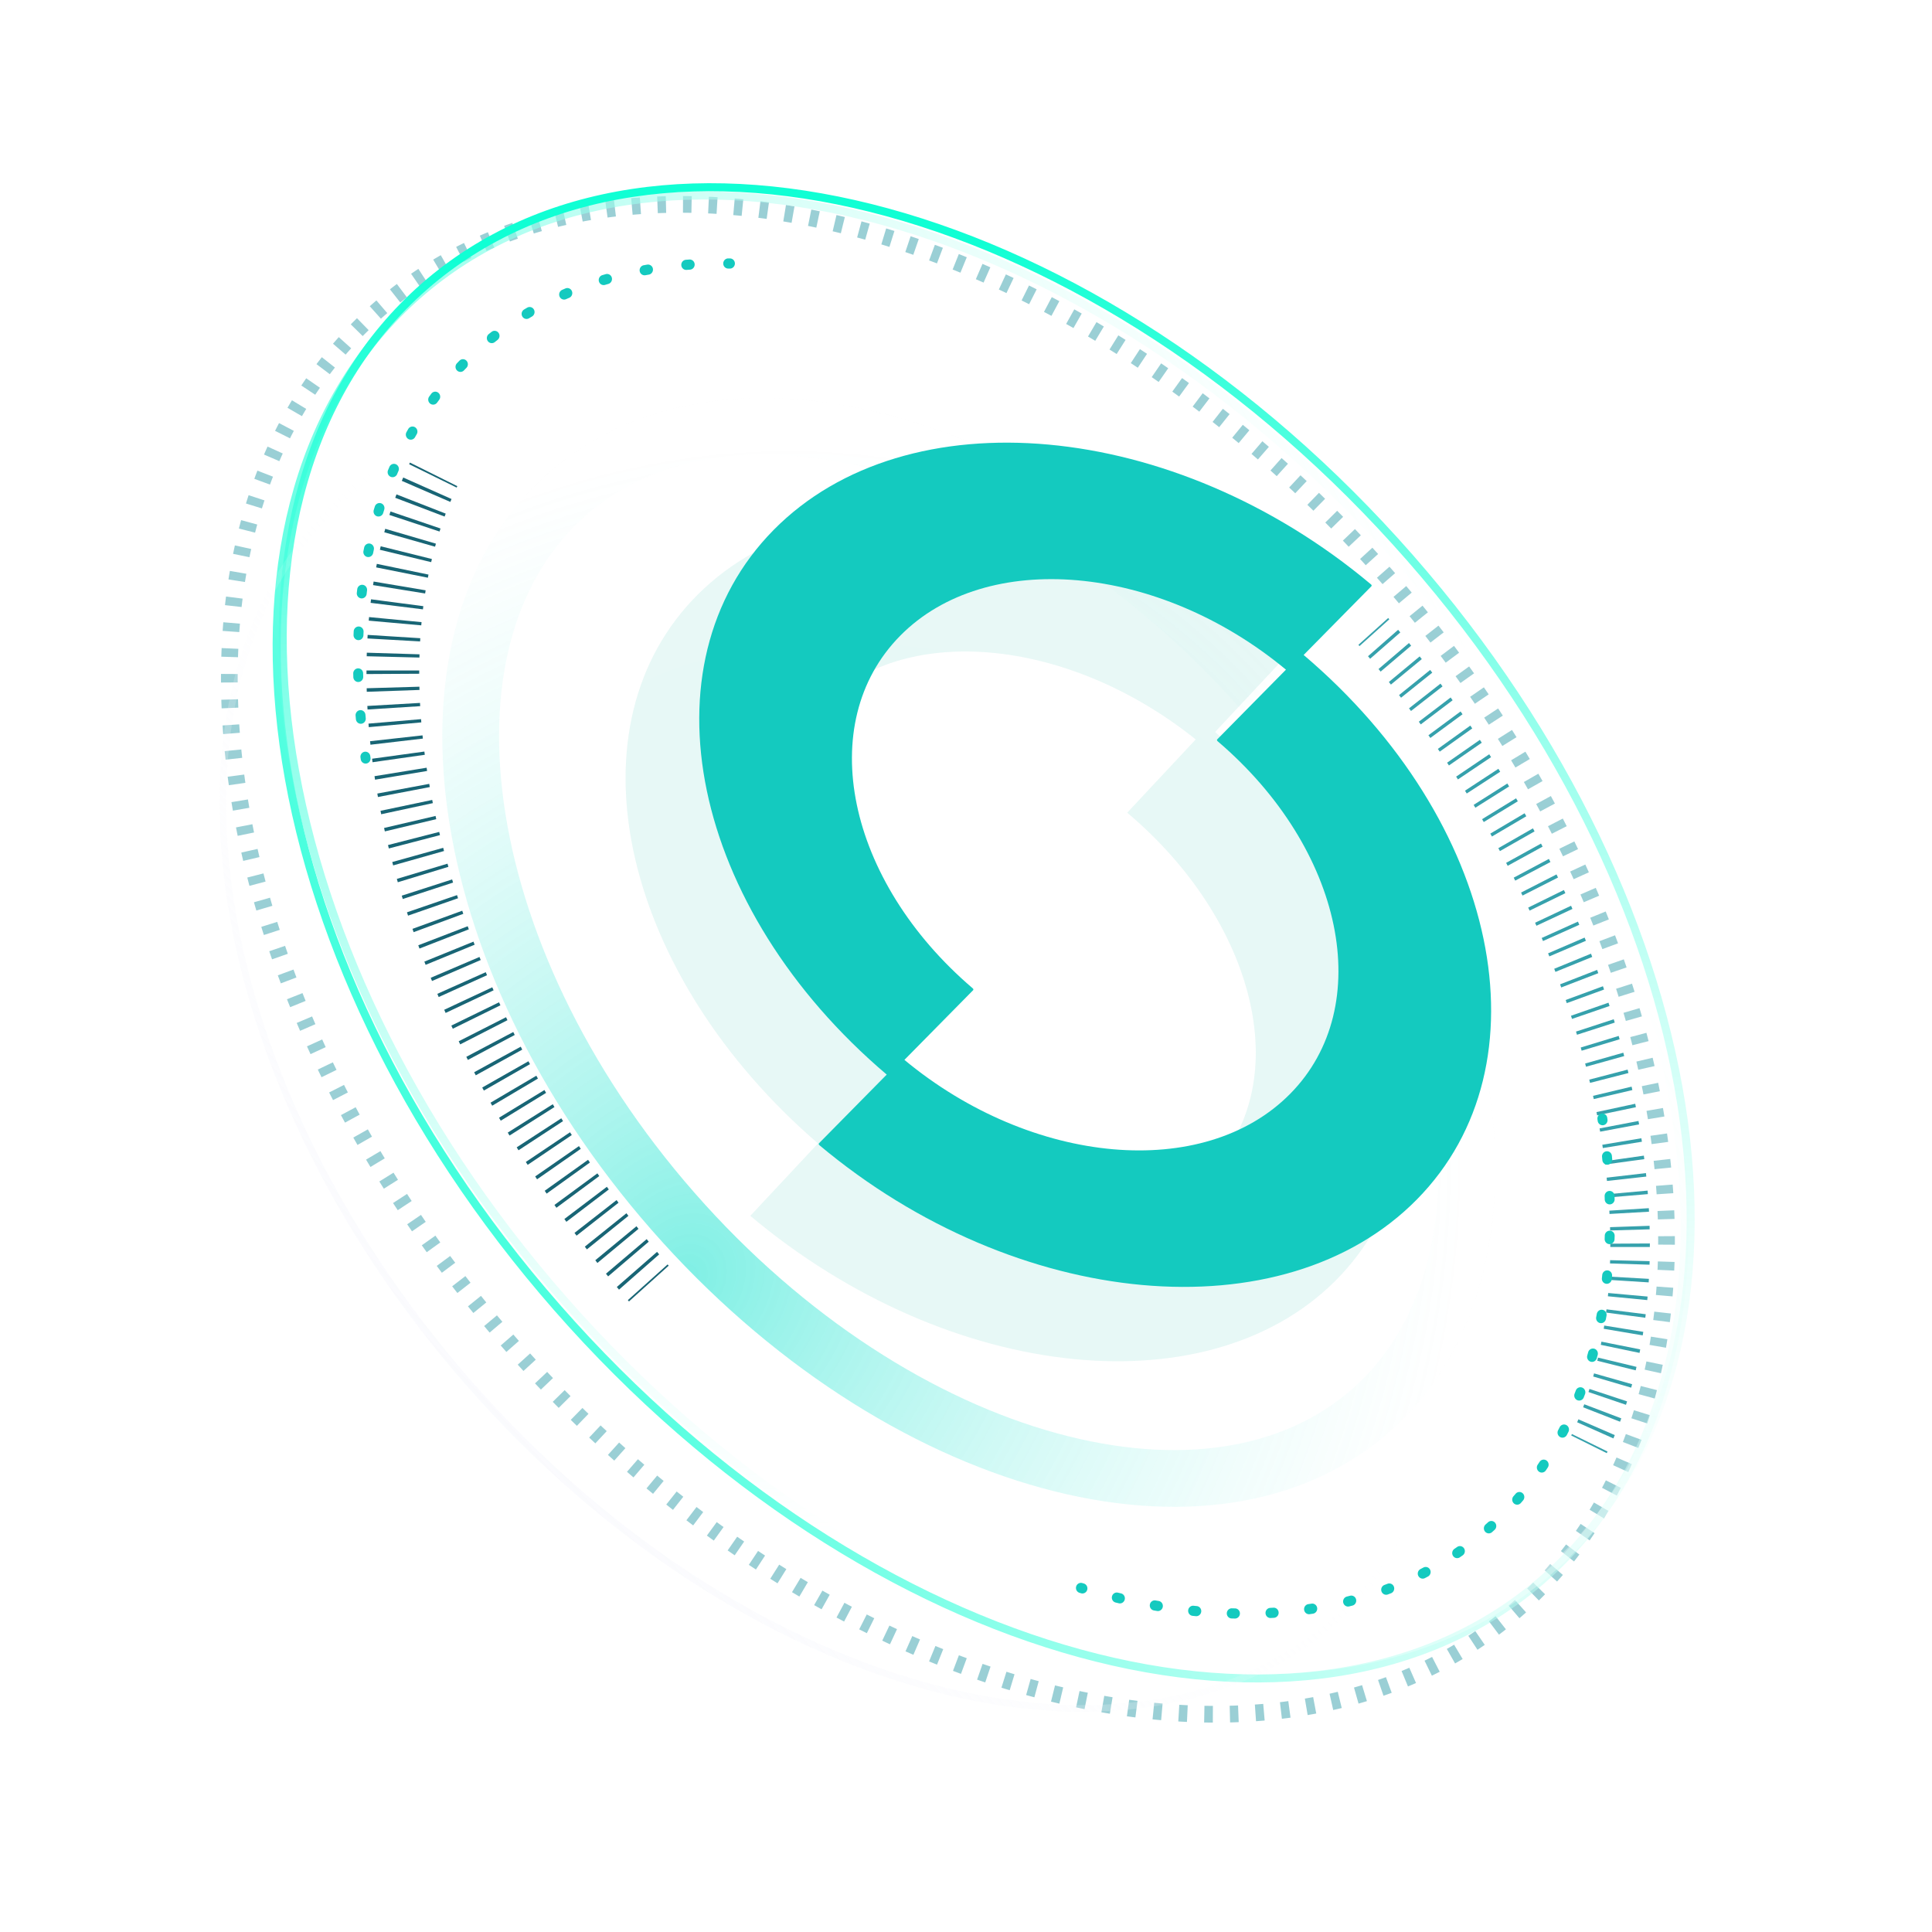 <svg viewBox="0 0 461 461" fill="none" xmlns="http://www.w3.org/2000/svg">
  <path opacity=".5" fill-rule="evenodd" clip-rule="evenodd" d="M123.819 319.956a453.06 453.06 0 0 1-1.332-1.52l-3.005 2.617c.223.257.448.514.673.77l.372.424.303.345 2.989-2.636Zm-3.947-4.564-3.04 2.578a468.94 468.94 0 0 1-1.31-1.555l3.056-2.558c.429.513.86 1.024 1.294 1.535Zm-3.836-4.613-3.089 2.518c-.431-.529-.86-1.059-1.286-1.589l3.105-2.497c.421.523.844 1.046 1.27 1.568Zm-3.76-4.707-3.138 2.457c-.417-.534-.833-1.068-1.246-1.603l3.154-2.436c.408.528.818 1.056 1.23 1.582Zm-3.656-4.767-3.186 2.394c-.409-.545-.816-1.09-1.221-1.636l3.202-2.372c.399.538.801 1.076 1.205 1.614Zm-3.564-4.843-3.233 2.33a356.88 356.88 0 0 1-1.179-1.648l3.249-2.308c.386.543.773 1.085 1.163 1.626Zm-3.468-4.917-3.28 2.264c-.385-.56-.769-1.12-1.15-1.681l3.295-2.241c.376.553.755 1.106 1.135 1.658Zm-3.356-4.971-3.325 2.196a313.93 313.93 0 0 1-1.122-1.71l3.34-2.173c.367.563.736 1.125 1.107 1.687Zm-3.27-5.063-3.37 2.127a324.78 324.78 0 0 1-1.078-1.722l3.384-2.104c.353.567.707 1.133 1.064 1.699Zm-3.152-5.113-3.414 2.056c-.352-.584-.701-1.168-1.048-1.754l3.428-2.031c.342.577.687 1.153 1.034 1.729Zm-3.048-5.183-3.457 1.983c-.336-.587-.67-1.174-1.002-1.761l3.47-1.959c.328.579.657 1.158.989 1.737Zm-2.939-5.252-3.498 1.909c-.326-.598-.649-1.195-.97-1.793l3.513-1.883c.316.59.634 1.179.955 1.767Zm-2.814-5.296-3.54 1.831c-.314-.607-.626-1.215-.935-1.823l3.553-1.805c.305.599.612 1.198.922 1.797Zm-2.71-5.382-3.58 1.752c-.297-.609-.593-1.218-.886-1.828l3.593-1.725c.288.6.579 1.201.873 1.801Zm-2.582-5.429-3.618 1.671c-.286-.619-.569-1.239-.85-1.858l3.631-1.643c.276.61.555 1.22.837 1.83Zm-2.454-5.478-3.655 1.587c-.272-.626-.541-1.252-.807-1.878l3.668-1.558c.262.616.526 1.233.794 1.849Zm-2.334-5.554-3.692 1.5c-.256-.63-.508-1.26-.758-1.889l3.703-1.471c.246.62.495 1.24.747 1.86Zm-2.194-5.593-3.727 1.411a244.59 244.59 0 0 1-.717-1.918l3.739-1.38c.232.629.467 1.258.705 1.887Zm-2.058-5.644-3.76 1.318c-.225-.643-.448-1.286-.667-1.929l3.771-1.287c.216.633.435 1.265.656 1.898Zm-1.92-5.709-3.793 1.223c-.208-.648-.414-1.296-.616-1.943l3.803-1.19c.199.637.401 1.273.606 1.91Zm-1.768-5.74-3.823 1.123a243.24 243.24 0 0 1-.57-1.97l3.834-1.089c.183.645.37 1.29.56 1.936Zm-1.616-5.786-3.852 1.02c-.175-.66-.346-1.32-.514-1.98l3.86-.985c.166.648.335 1.296.506 1.945Zm-1.461-5.843-3.88.913a216.71 216.71 0 0 1-.457-1.988l3.887-.876c.147.649.296 1.3.45 1.951Zm-1.294-5.868-3.903.802a183.52 183.52 0 0 1-.403-2.012l3.91-.764c.13.657.26 1.315.396 1.974Zm-1.12-5.894-3.926.686a204.99 204.99 0 0 1-.345-2.031l3.933-.646c.109.663.221 1.327.337 1.991Zm-.948-5.951-3.944.565c-.097-.675-.19-1.348-.28-2.021l3.951-.524c.088.659.179 1.319.273 1.98Zm-.758-5.967-3.96.44a191.19 191.19 0 0 1-.216-2.041l3.965-.396c.067.665.137 1.331.21 1.997Zm-.563-5.976-3.974.308c-.053-.688-.102-1.374-.147-2.059l3.976-.262c.044.67.092 1.341.145 2.013Zm-.361-6.001-3.982.17c-.03-.686-.054-1.371-.075-2.055l3.983-.123c.02.668.045 1.337.074 2.008Zm-.15-6.019-3.984.025c-.005-.684-.005-1.367 0-2.049l3.984.024a162.62 162.62 0 0 0 0 2Zm.075-6.012-3.983-.125c.021-.688.047-1.374.078-2.059l3.98.177c-.029.667-.054 1.336-.075 2.007Zm.306-5.997-3.975-.282c.049-.691.102-1.379.16-2.065l3.971.336c-.056.669-.108 1.339-.156 2.011Zm.549-5.982-3.96-.447c.078-.688.16-1.374.247-2.059l3.953.504c-.085.666-.165 1.333-.24 2.002Zm.804-5.967-3.936-.619c.107-.679.218-1.355.335-2.03l3.927.679a133.02 133.02 0 0 0-.326 1.97Zm1.07-5.919-3.904-.799c.138-.676.282-1.349.43-2.021l3.891.861a128.2 128.2 0 0 0-.417 1.959Zm1.345-5.857-3.862-.986c.172-.671.348-1.34.53-2.006l3.845 1.049a120.19 120.19 0 0 0-.513 1.943Zm1.63-5.782-3.807-1.178c.206-.665.417-1.326.633-1.985l3.786 1.244c-.21.637-.413 1.276-.612 1.919Zm1.925-5.689-3.74-1.377c.241-.655.488-1.306.74-1.954l3.714 1.444c-.244.626-.482 1.255-.714 1.887Zm2.232-5.587-3.658-1.581c.276-.638.557-1.273.844-1.905l3.628 1.65c-.277.608-.548 1.22-.814 1.836Zm2.541-5.451-3.561-1.787c.311-.621.629-1.238.952-1.851l3.526 1.857c-.311.59-.617 1.184-.917 1.781Zm2.854-5.29-3.45-1.996c.35-.602.704-1.201 1.064-1.796l3.409 2.065a99.017 99.017 0 0 0-1.023 1.727Zm3.167-5.108-3.321-2.203c.385-.58.777-1.158 1.174-1.73l3.274 2.27a98.96 98.96 0 0 0-1.127 1.663Zm3.476-4.902-3.176-2.406c.42-.556.848-1.108 1.281-1.655l3.125 2.472a95.155 95.155 0 0 0-1.23 1.589Zm3.78-4.674-3.017-2.603c.455-.528.917-1.051 1.384-1.57l2.96 2.668c-.448.497-.89.999-1.327 1.505Zm4.074-4.425L83.702 77.4c.487-.496.98-.987 1.48-1.474l2.782 2.852c-.478.467-.951.938-1.418 1.414Zm4.345-4.15-2.659-2.968a95.564 95.564 0 0 1 1.583-1.387l2.594 3.025a94.634 94.634 0 0 0-1.518 1.33Zm4.614-3.872-2.462-3.133c.548-.43 1.1-.855 1.655-1.273l2.395 3.186c-.533.4-1.063.807-1.588 1.22Zm4.843-3.56-2.256-3.284a98.01 98.01 0 0 1 1.737-1.166l2.185 3.332c-.559.367-1.115.74-1.666 1.119Zm5.06-3.24-2.042-3.423a99.06 99.06 0 0 1 1.81-1.053l1.968 3.465a91.12 91.12 0 0 0-1.736 1.01Zm5.256-2.914-1.822-3.545c.62-.318 1.243-.63 1.87-.936l1.748 3.58a95.78 95.78 0 0 0-1.796.9Zm5.429-2.581-1.6-3.65c.637-.28 1.277-.552 1.921-.819l1.525 3.681c-.618.257-1.234.52-1.846.788Zm5.579-2.248-1.378-3.739c.651-.24 1.304-.473 1.96-.7l1.305 3.765c-.632.219-1.261.444-1.887.674Zm5.696-1.912-1.159-3.813a112.07 112.07 0 0 1 2-.587l1.086 3.834c-.645.183-1.287.372-1.927.566Zm5.795-1.585-.944-3.872c.675-.164 1.354-.323 2.034-.476l.874 3.888c-.657.147-1.312.3-1.964.46Zm5.874-1.267-.736-3.916c.681-.128 1.365-.25 2.05-.367l.669 3.928a117.3 117.3 0 0 0-1.983.355Zm5.935-.958-.535-3.95c.684-.092 1.37-.18 2.058-.26l.47 3.956c-.666.08-1.331.164-1.993.254Zm5.979-.662-.341-3.97c.684-.059 1.371-.112 2.059-.16l.28 3.974c-.668.047-1.334.1-1.998.157Zm6.01-.375-.157-3.982a137.07 137.07 0 0 1 2.056-.066l.097 3.984c-.667.016-1.332.038-1.996.064Zm6.001-.103.019-3.985c.69.004 1.381.012 2.074.025l-.077 3.985a150.98 150.98 0 0 0-2.016-.025Zm6.004.157.188-3.98c.688.032 1.377.07 2.068.111l-.242 3.978a147 147 0 0 0-2.014-.109Zm6 .405.347-3.97c.683.06 1.367.124 2.051.193l-.399 3.965a153.17 153.17 0 0 0-1.999-.188Zm5.986.64.5-3.953c.676.086 1.353.175 2.031.27l-.548 3.947c-.662-.092-1.323-.18-1.983-.263Zm5.95.865.644-3.933c.675.11 1.351.226 2.028.345l-.691 3.924c-.662-.116-1.322-.228-1.981-.336Zm5.905 1.075.782-3.908c.673.135 1.347.274 2.022.417l-.827 3.898c-.66-.14-1.318-.275-1.977-.407Zm5.876 1.28.913-3.88c.664.157 1.329.317 1.994.481l-.955 3.87c-.652-.162-1.302-.319-1.952-.472Zm5.84 1.475 1.038-3.848c.655.177 1.311.358 1.967.542l-1.078 3.836a193.86 193.86 0 0 0-1.927-.53Zm5.773 1.654 1.157-3.813c.656.2 1.312.402 1.968.608l-1.195 3.802a200.75 200.75 0 0 0-1.93-.597Zm5.72 1.83 1.271-3.777c.647.218 1.294.44 1.942.664l-1.308 3.765c-.635-.221-1.27-.438-1.905-.652Zm5.677 2.002 1.379-3.738c.637.235 1.274.473 1.911.715l-1.414 3.725a222.21 222.21 0 0 0-1.876-.702Zm5.615 2.162 1.483-3.699c.632.254 1.264.51 1.895.77l-1.517 3.685a241.95 241.95 0 0 0-1.861-.756Zm5.539 2.31 1.583-3.658c.626.271 1.252.546 1.878.823l-1.615 3.643c-.615-.273-1.23-.542-1.846-.809Zm5.49 2.462 1.679-3.614c.615.286 1.23.575 1.845.867l-1.709 3.6a238.78 238.78 0 0 0-1.815-.853Zm5.427 2.606 1.77-3.57c.609.301 1.217.606 1.825.914l-1.801 3.555c-.598-.303-1.196-.602-1.794-.9Zm5.342 2.733 1.859-3.525c.602.318 1.205.639 1.807.962l-1.888 3.51c-.592-.319-1.185-.635-1.778-.947Zm5.288 2.872 1.944-3.479c.592.33 1.183.664 1.773 1l-1.971 3.463c-.582-.33-1.163-.659-1.746-.984Zm5.216 2.997 2.027-3.431c.585.345 1.171.694 1.756 1.046l-2.053 3.415c-.576-.346-1.153-.69-1.73-1.03Zm5.134 3.112 2.105-3.383c.578.36 1.154.721 1.731 1.086l-2.132 3.367c-.567-.36-1.135-.716-1.704-1.07Zm5.076 3.24 2.182-3.335c.566.37 1.131.744 1.696 1.12l-2.207 3.317c-.557-.37-1.113-.737-1.671-1.102Zm4.99 3.346 2.256-3.285c.562.386 1.124.775 1.685 1.166l-2.28 3.268c-.553-.386-1.107-.769-1.661-1.15Zm4.916 3.456 2.327-3.235c.551.396 1.1.795 1.65 1.196l-2.351 3.218c-.542-.396-1.084-.789-1.626-1.18Zm4.854 3.574 2.397-3.184a298.5 298.5 0 0 1 1.615 1.225l-2.42 3.166a350.89 350.89 0 0 0-1.592-1.207Zm4.752 3.658 2.464-3.132c.534.42 1.068.844 1.601 1.27l-2.486 3.113c-.526-.419-1.052-.837-1.579-1.251Zm4.689 3.77 2.529-3.079c.523.429 1.045.861 1.566 1.295l-2.551 3.062c-.514-.428-1.029-.854-1.544-1.278Zm4.606 3.866 2.593-3.026c.517.443 1.034.888 1.549 1.336l-2.614 3.008c-.508-.442-1.018-.881-1.528-1.318Zm4.521 3.954 2.654-2.972c.506.452 1.011.906 1.515 1.362l-2.675 2.954c-.497-.45-.995-.898-1.494-1.344Zm4.455 4.061 2.714-2.918c.494.46.987.921 1.479 1.385l-2.734 2.9c-.486-.458-.972-.914-1.459-1.367Zm4.349 4.129 2.773-2.863c.488.473.975.948 1.461 1.425l-2.791 2.844c-.48-.471-.961-.94-1.443-1.406Zm4.282 4.229 2.829-2.806c.476.479.951.961 1.425 1.445l-2.847 2.788c-.468-.477-.937-.953-1.407-1.427Zm4.191 4.308 2.883-2.751c.47.493.939.987 1.406 1.484l-2.901 2.732c-.462-.491-.924-.979-1.388-1.465Zm4.106 4.389 2.936-2.694c.458.499.914 1 1.37 1.503l-2.954 2.675c-.45-.497-.901-.991-1.352-1.484Zm4.026 4.476.667.759.664.761 3.006-2.617a247.06 247.06 0 0 0-1.348-1.539l-2.989 2.636Zm3.947 4.564 3.039-2.578c.439.518.876 1.036 1.31 1.555l-3.056 2.558c-.429-.513-.86-1.024-1.293-1.535Zm3.836 4.613 3.089-2.518c.431.529.859 1.059 1.286 1.589l-3.106 2.497a362.81 362.81 0 0 0-1.269-1.568Zm3.76 4.707 3.138-2.457c.417.534.832 1.068 1.245 1.603l-3.154 2.435c-.407-.528-.817-1.055-1.229-1.581Zm3.656 4.767 3.186-2.394c.409.545.816 1.09 1.22 1.636l-3.202 2.372c-.399-.538-.8-1.077-1.204-1.614Zm3.563 4.843 3.233-2.33c.396.549.789 1.098 1.179 1.648l-3.249 2.308c-.385-.543-.773-1.085-1.163-1.626Zm3.468 4.917 3.28-2.264c.386.56.77 1.12 1.151 1.68l-3.295 2.242c-.376-.554-.755-1.106-1.136-1.658Zm3.357 4.971 3.325-2.196c.376.569.75 1.139 1.121 1.71l-3.34 2.173c-.366-.563-.735-1.125-1.106-1.687Zm3.269 5.063 3.37-2.127c.362.574.722 1.148 1.079 1.722l-3.385 2.104c-.352-.567-.707-1.133-1.064-1.699Zm3.153 5.113 3.414-2.056c.352.584.701 1.168 1.048 1.753l-3.428 2.032c-.342-.577-.687-1.153-1.034-1.729Zm3.048 5.183 3.456-1.983c.337.587.671 1.174 1.003 1.761l-3.471 1.959c-.327-.58-.656-1.158-.988-1.737Zm2.938 5.252 3.499-1.909c.325.598.649 1.195.969 1.793l-3.512 1.883a251.51 251.51 0 0 0-.956-1.767Zm2.815 5.296 3.539-1.831c.315.607.626 1.215.935 1.823l-3.552 1.805a305.66 305.66 0 0 0-.922-1.797Zm2.71 5.382 3.579-1.752c.298.609.594 1.218.886 1.828l-3.592 1.725c-.288-.6-.579-1.201-.873-1.801Zm2.582 5.429 3.618-1.671c.286.619.569 1.238.849 1.858l-3.631 1.643c-.276-.61-.555-1.22-.836-1.83Zm2.454 5.478 3.655-1.587c.272.626.541 1.252.807 1.878l-3.668 1.558c-.262-.616-.527-1.233-.794-1.849Zm2.334 5.554 3.691-1.5c.256.63.509 1.26.759 1.889l-3.704 1.471c-.246-.62-.495-1.24-.746-1.86Zm2.194 5.593 3.727-1.411c.242.639.481 1.279.717 1.918l-3.739 1.38c-.232-.629-.467-1.258-.705-1.887Zm2.057 5.644 3.761-1.318c.225.643.448 1.286.667 1.929l-3.772 1.286c-.215-.632-.434-1.264-.656-1.897Zm1.92 5.708 3.793-1.222c.209.648.415 1.296.617 1.943l-3.803 1.19a210.42 210.42 0 0 0-.607-1.911Zm1.768 5.741 3.824-1.123c.193.657.382 1.313.569 1.97l-3.833 1.089c-.184-.645-.37-1.291-.56-1.936Zm1.616 5.786 3.852-1.021c.175.661.347 1.321.515 1.981l-3.861.985a198.74 198.74 0 0 0-.506-1.945Zm1.462 5.843 3.879-.913c.156.663.309 1.326.458 1.988l-3.887.876c-.147-.65-.297-1.3-.45-1.951Zm1.293 5.868 3.904-.802c.138.671.272 1.342.403 2.012l-3.911.764c-.128-.657-.26-1.315-.396-1.974Zm1.121 5.894 3.926-.687c.118.678.233 1.355.344 2.032l-3.932.646c-.109-.663-.222-1.327-.338-1.991Zm.947 5.951 3.945-.565c.097.675.19 1.348.279 2.021l-3.951.524a174.03 174.03 0 0 0-.273-1.98Zm.759 5.967 3.961-.44c.075.682.147 1.362.215 2.041l-3.966.396c-.066-.665-.136-1.331-.21-1.997Zm.563 5.976 3.973-.308c.053.688.103 1.374.148 2.059l-3.977.262c-.044-.67-.092-1.341-.144-2.013Zm.361 6.001 3.981-.17c.03.686.055 1.371.076 2.055l-3.983.123c-.021-.668-.045-1.338-.074-2.008Zm.149 6.019 3.985-.025c.004.684.004 1.367 0 2.049l-3.985-.024c.004-.665.004-1.332 0-2Zm-.074 6.012 3.983.125c-.022.688-.048 1.374-.078 2.059l-3.981-.177c.03-.667.055-1.336.076-2.007Zm-.306 5.997 3.975.282c-.049.691-.103 1.379-.161 2.065L395.12 309c.057-.669.109-1.339.157-2.011Zm-.549 5.982 3.96.447c-.078.688-.16 1.374-.248 2.059l-3.953-.504c.085-.666.165-1.333.241-2.002Zm-.805 5.967 3.937.619c-.107.679-.219 1.355-.335 2.03l-3.927-.679c.113-.654.222-1.311.325-1.97Zm-1.069 5.919 3.904.799c-.139.676-.282 1.349-.43 2.021l-3.891-.861c.143-.65.283-1.304.417-1.959Zm-1.345 5.857 3.861.986c-.171.671-.348 1.34-.53 2.006l-3.844-1.049c.176-.645.347-1.292.513-1.943Zm-1.63 5.782 3.807 1.178c-.206.665-.417 1.326-.633 1.985l-3.786-1.244c.209-.637.413-1.276.612-1.919Zm-1.925 5.689 3.74 1.377c-.241.655-.488 1.306-.74 1.954l-3.714-1.444c.243-.626.481-1.255.714-1.887Zm-2.232 5.587 3.658 1.581c-.276.638-.558 1.273-.845 1.905l-3.627-1.65c.276-.608.548-1.22.814-1.836Zm-2.542 5.451 3.562 1.787c-.312.621-.629 1.238-.952 1.851l-3.526-1.857c.311-.59.616-1.184.916-1.781Zm-2.853 5.29 3.449 1.996c-.349.602-.703 1.201-1.064 1.796l-3.408-2.065c.346-.572.687-1.147 1.023-1.727Zm-3.167 5.108 3.321 2.203a107.27 107.27 0 0 1-1.174 1.731l-3.275-2.272c.382-.55.758-1.104 1.128-1.662Zm-3.476 4.902 3.176 2.406a97.347 97.347 0 0 1-1.281 1.655l-3.125-2.473c.415-.525.825-1.054 1.23-1.588Zm-3.78 4.674 3.017 2.603c-.456.528-.917 1.051-1.384 1.57l-2.961-2.668c.448-.497.891-.999 1.328-1.505Zm-4.074 4.425 2.844 2.792c-.488.496-.981.987-1.479 1.474l-2.783-2.852c.478-.467.951-.938 1.418-1.414Zm-4.345 4.149 2.658 2.969a105.784 105.784 0 0 1-1.582 1.387l-2.594-3.025a80.197 80.197 0 0 0 1.518-1.331Zm-4.614 3.873 2.462 3.133c-.548.431-1.1.855-1.656 1.273l-2.394-3.186a97.003 97.003 0 0 0 1.588-1.22Zm-4.843 3.559 2.256 3.285c-.576.395-1.155.784-1.738 1.166l-2.185-3.332a93.17 93.17 0 0 0 1.667-1.119Zm-5.06 3.242 2.041 3.422c-.599.358-1.202.709-1.809 1.053l-1.968-3.465a91.12 91.12 0 0 0 1.736-1.01Zm-5.256 2.913 1.822 3.545c-.62.318-1.244.63-1.871.936l-1.747-3.581a97.028 97.028 0 0 0 1.796-.9Zm-5.429 2.582 1.599 3.649c-.637.279-1.277.552-1.92.819l-1.525-3.682c.618-.256 1.233-.518 1.846-.786Zm-5.579 2.247 1.378 3.739c-.651.239-1.304.473-1.96.7l-1.305-3.765c.632-.219 1.261-.444 1.887-.674Zm-5.697 1.912 1.159 3.813c-.664.201-1.33.397-1.999.587l-1.087-3.834c.645-.183 1.288-.372 1.927-.566Zm-5.795 1.585.945 3.872c-.676.164-1.354.323-2.035.476l-.873-3.888a105.66 105.66 0 0 0 1.963-.46Zm-5.874 1.267.737 3.916c-.682.128-1.365.251-2.051.367l-.668-3.928a115.42 115.42 0 0 0 1.982-.355Zm-5.934.958.535 3.949c-.684.093-1.371.18-2.059.262l-.47-3.957c.667-.08 1.331-.164 1.994-.254Zm-5.98.661.342 3.971c-.685.059-1.371.112-2.06.161l-.279-3.975c.667-.047 1.333-.099 1.997-.157Zm-6.009.376.157 3.982c-.684.027-1.369.049-2.056.066l-.097-3.984a131.74 131.74 0 0 0 1.996-.064Zm-6.001.103-.02 3.985a143.82 143.82 0 0 1-2.073-.026l.076-3.984c.674.013 1.346.021 2.017.025Zm-6.005-.157-.187 3.98c-.688-.032-1.378-.069-2.068-.111l.242-3.978c.672.041 1.343.077 2.013.109Zm-5.999-.405-.347 3.97a161.4 161.4 0 0 1-2.052-.193l.399-3.965c.668.067 1.335.13 2 .188Zm-5.987-.641-.499 3.954c-.677-.086-1.354-.176-2.032-.27l.549-3.947c.662.092 1.323.18 1.982.263Zm-5.949-.864-.644 3.933a178.86 178.86 0 0 1-2.028-.345l.691-3.925c.661.117 1.322.229 1.981.337Zm-5.906-1.075-.782 3.908c-.673-.135-1.347-.274-2.021-.417l.827-3.898c.659.14 1.318.275 1.976.407Zm-5.875-1.279-.913 3.879c-.664-.157-1.329-.317-1.994-.481l.955-3.869c.651.161 1.302.318 1.952.471Zm-5.841-1.476L246.814 405c-.655-.177-1.31-.358-1.966-.542l1.078-3.836c.643.18 1.285.357 1.926.53Zm-5.772-1.654-1.157 3.813a221.41 221.41 0 0 1-1.969-.608l1.196-3.802c.644.203 1.287.402 1.93.597Zm-5.721-1.83-1.27 3.777c-.647-.218-1.295-.439-1.942-.664l1.307-3.765c.636.221 1.271.438 1.905.652Zm-5.676-2.002-1.38 3.738c-.636-.235-1.273-.473-1.91-.715l1.414-3.725c.625.237 1.251.471 1.876.702Zm-5.615-2.162-1.483 3.699c-.632-.254-1.264-.51-1.896-.771l1.517-3.684c.621.255 1.241.507 1.862.756Zm-5.54-2.309-1.582 3.657c-.627-.271-1.253-.546-1.879-.823l1.616-3.643c.615.273 1.23.542 1.845.809Zm-5.49-2.463-1.678 3.614c-.616-.286-1.231-.575-1.845-.867l1.709-3.599c.605.287 1.209.571 1.814.852Zm-5.426-2.606-1.771 3.57c-.608-.302-1.216-.606-1.824-.914l1.8-3.555c.598.303 1.197.602 1.795.899Zm-5.342-2.733-1.859 3.525c-.603-.318-1.205-.639-1.807-.962l1.888-3.51c.592.319 1.185.634 1.778.947Zm-5.289-2.872L196.037 384c-.591-.331-1.182-.664-1.773-1l1.972-3.463c.581.331 1.163.659 1.745.984Zm-5.216-2.997-2.026 3.431c-.586-.345-1.171-.694-1.756-1.046l2.053-3.415c.576.346 1.152.689 1.729 1.03Zm-5.133-3.112-2.106 3.383a247.76 247.76 0 0 1-1.73-1.086l2.131-3.367c.568.359 1.136.716 1.705 1.07Zm-5.076-3.24-2.182 3.334c-.566-.37-1.131-.743-1.696-1.118l2.207-3.318c.556.37 1.113.737 1.671 1.102Zm-4.99-3.346-2.256 3.285c-.563-.386-1.124-.775-1.685-1.166l2.28-3.268c.553.386 1.107.769 1.661 1.149Zm-4.916-3.456-2.327 3.235c-.551-.396-1.101-.795-1.65-1.196l2.351-3.218c.541.396 1.083.789 1.626 1.179Zm-4.854-3.574-2.398 3.184c-.539-.406-1.077-.815-1.614-1.225l2.419-3.167c.53.406 1.061.808 1.593 1.208Zm-4.752-3.658-2.464 3.132c-.535-.421-1.068-.844-1.601-1.269l2.486-3.114c.526.419 1.052.836 1.579 1.251Zm-4.689-3.77-2.53 3.079a369.81 369.81 0 0 1-1.565-1.295l2.551-3.062c.514.428 1.028.854 1.544 1.278Zm-4.607-3.866-2.593 3.026c-.517-.443-1.033-.888-1.548-1.336l2.614-3.008c.508.442 1.017.881 1.527 1.318Zm-4.52-3.955-2.655 2.973c-.505-.452-1.01-.906-1.514-1.362l2.674-2.954c.498.45.996.898 1.495 1.343Zm-4.455-4.06-2.714 2.918c-.494-.46-.987-.921-1.479-1.385l2.734-2.9c.485.458.972.914 1.459 1.367Zm-4.35-4.129-2.772 2.863c-.488-.473-.975-.948-1.461-1.425l2.791-2.844c.48.471.961.94 1.442 1.406Zm-4.281-4.23-2.829 2.807c-.476-.479-.951-.961-1.425-1.445l2.847-2.788c.468.477.937.953 1.407 1.426Zm-4.191-4.307-2.884 2.751c-.47-.493-.938-.987-1.406-1.484l2.902-2.732c.461.491.924.979 1.388 1.465Zm-4.106-4.389-2.937 2.694c-.457-.499-.914-1-1.369-1.503l2.954-2.675c.45.497.9.991 1.352 1.484Z" fill="#36A1AC"/>
  <path fill-rule="evenodd" clip-rule="evenodd" d="M257.935 393.585c-42.404-11.609-87.195-39.879-124.226-82.138-37.03-42.258-59.175-90.373-65.117-133.933-5.944-43.579 4.336-82.354 31.788-106.41 27.452-24.056 67.241-29.157 109.662-17.543 42.404 11.61 87.195 39.879 124.225 82.137 37.031 42.259 59.176 90.373 65.118 133.934 5.944 43.579-4.337 82.353-31.789 106.409-27.452 24.057-67.24 29.158-109.661 17.544Zm110.922-16.105c-56.177 49.228-162.1 20.228-236.586-64.772C57.785 227.707 42.943 118.894 99.12 69.666c56.177-49.228 162.1-20.229 236.586 64.772 74.486 85 89.328 193.814 33.151 243.042Z" fill="url(#a)"/>
  <g filter="url(#b)">
    <path fill-rule="evenodd" clip-rule="evenodd" d="M259.386 391.612c-42.404-11.609-87.194-39.879-124.225-82.137-37.031-42.258-59.176-90.373-65.118-133.934-5.944-43.578 4.337-82.353 31.789-106.409 27.452-24.056 67.24-29.157 109.661-17.543 42.404 11.609 87.195 39.879 124.226 82.137 37.031 42.258 59.175 90.373 65.117 133.934 5.944 43.578-4.336 82.353-31.788 106.409-27.452 24.056-67.241 29.157-109.662 17.543Zm110.922-16.104c-56.177 49.228-162.1 20.228-236.586-64.772-74.486-85.001-89.328-193.815-33.151-243.042 56.177-49.229 162.1-20.23 236.586 64.771 74.486 85.001 89.328 193.815 33.151 243.043Z" fill="url(#c)"/>
  </g>
  <path fill-rule="evenodd" clip-rule="evenodd" d="M221.506 401.632c-37.205-10.186-76.5-34.988-108.985-72.059-32.485-37.07-51.914-79.281-57.127-117.502-5.215-38.235 3.803-72.272 27.906-93.394 24.103-21.12 59.029-25.593 96.249-15.403 37.206 10.186 76.5 34.989 108.985 72.059 32.485 37.071 51.914 79.282 57.127 117.503 5.216 38.235-3.803 72.272-27.905 93.393-24.103 21.122-59.03 25.593-96.25 15.403Zm97.3-14.204c-49.267 43.173-142.16 17.74-207.483-56.804-65.324-74.545-78.34-169.973-29.073-213.145 49.266-43.173 142.16-17.74 207.483 56.804 65.323 74.544 78.34 169.973 29.073 213.145Z" fill="url(#d)"/>
  <g opacity=".5" filter="url(#e)">
    <path fill-rule="evenodd" clip-rule="evenodd" d="M252.19 341.997c-28.937-7.923-60.274-27.488-86.47-57.383-26.197-29.895-41.48-63.529-45.534-93.255-4.072-29.853 3.237-54.025 19.618-68.379 16.381-14.355 41.304-18.428 70.363-10.472 28.937 7.923 60.274 27.488 86.47 57.383 26.197 29.895 41.479 63.528 45.534 93.255 4.072 29.853-3.237 54.024-19.618 68.379-16.382 14.355-41.304 18.428-70.363 10.472Zm79.292-.282c-41.78 36.612-120.556 15.045-175.952-48.172-55.397-63.216-66.435-144.142-24.655-180.753 41.779-36.612 120.556-15.045 175.952 48.171 55.396 63.217 66.435 144.143 24.655 180.754Z" fill="url(#f)"/>
  </g>
  <path fill-rule="evenodd" clip-rule="evenodd" d="M116.416 81.415c.399.527 1.141.62 1.655.208.217-.173.434-.345.652-.516a1.234 1.234 0 0 0 .227-1.697 1.159 1.159 0 0 0-1.653-.227 95.1 95.1 0 0 0-.673.532 1.234 1.234 0 0 0-.208 1.7Zm-5.12 4.646a1.158 1.158 0 0 0-1.668.004c-.201.205-.4.412-.598.62a1.234 1.234 0 0 0 .016 1.713 1.158 1.158 0 0 0 1.668-.023c.192-.201.385-.402.579-.601.462-.474.463-1.24.003-1.713Zm13.332-10.554a1.16 1.16 0 0 0 1.613.432c.237-.142.474-.283.713-.423a1.232 1.232 0 0 0 .444-1.653 1.162 1.162 0 0 0-1.609-.45c-.246.145-.491.29-.735.437a1.231 1.231 0 0 0-.426 1.657Zm-20.052 18.197a1.16 1.16 0 0 0-1.654.23c-.087.115-.172.231-.258.347l-.248.338a1.231 1.231 0 0 0 .236 1.695c.522.4 1.261.288 1.652-.248a186.265 186.265 0 0 1 .49-.665 1.232 1.232 0 0 0-.218-1.697Zm28.943-22.954c.253.615.945.9 1.545.638.253-.11.507-.22.761-.327.602-.257.89-.965.643-1.583a1.165 1.165 0 0 0-1.539-.655c-.262.111-.523.224-.783.338-.6.262-.881.974-.627 1.589Zm-34.497 31.186a1.166 1.166 0 0 0-1.615.437c-.138.244-.276.488-.412.733a1.226 1.226 0 0 0 .436 1.651 1.165 1.165 0 0 0 1.61-.454c.133-.238.267-.475.401-.711a1.227 1.227 0 0 0-.42-1.656Zm43.89-34.78a1.17 1.17 0 0 0 1.46.823c.264-.079.529-.157.794-.233.628-.182.995-.851.82-1.495a1.172 1.172 0 0 0-1.453-.837l-.815.24c-.626.188-.987.86-.806 1.503ZM94.476 110.78a1.172 1.172 0 0 0-1.555.624c-.111.258-.22.517-.33.776-.257.616.02 1.327.618 1.589a1.172 1.172 0 0 0 1.55-.639c.106-.253.213-.505.32-.756a1.22 1.22 0 0 0-.603-1.594Zm-3.559 9.306a1.177 1.177 0 0 0-1.483.789c-.084.268-.166.537-.247.806-.194.639.154 1.317.776 1.513a1.179 1.179 0 0 0 1.477-.803l.241-.786c.199-.637-.143-1.318-.764-1.519Zm61.725-55.393a1.178 1.178 0 0 0 1.364.98c.271-.048.542-.097.814-.144.643-.11 1.078-.736.972-1.395a1.179 1.179 0 0 0-1.356-.993c-.279.048-.557.098-.834.148-.642.117-1.072.745-.96 1.404Zm-64.343 65.021c-.636-.139-1.264.278-1.402.932-.058.274-.115.548-.17.823-.134.655.275 1.296.913 1.43.638.134 1.263-.288 1.396-.943l.166-.805c.139-.654-.266-1.297-.903-1.437Zm74.269-66.426c.048.667.613 1.166 1.263 1.115.274-.022.548-.042.823-.062.65-.046 1.142-.624 1.099-1.292-.042-.667-.604-1.17-1.254-1.124-.281.02-.561.04-.841.063-.65.051-1.138.633-1.09 1.3Zm-76.007 76.259c-.647-.082-1.237.39-1.32 1.054l-.1.836c-.077.665.384 1.266 1.031 1.343.647.078 1.234-.398 1.312-1.063.032-.274.065-.547.099-.82.082-.663-.376-1.268-1.022-1.35Zm86.015-76.691c-.01.669.51 1.217 1.162 1.225l.415.006c.651.01 1.189-.523 1.202-1.192.012-.668-.506-1.219-1.157-1.23l-.424-.005c-.651-.009-1.187.527-1.198 1.196ZM85.63 149.493c-.65-.03-1.203.488-1.234 1.156-.013.279-.025.559-.036.838-.027.669.479 1.231 1.13 1.256.65.026 1.2-.496 1.227-1.164.011-.275.023-.549.036-.823.03-.668-.472-1.234-1.123-1.263Zm-.192 9.986c-.651.018-1.167.575-1.15 1.243.006.28.013.561.021.841.02.669.563 1.192 1.215 1.17.65-.022 1.163-.582 1.144-1.25a154.85 154.85 0 0 1-.022-.827c-.016-.669-.557-1.196-1.208-1.177Zm.48 9.975c-.65.062-1.128.653-1.07 1.318l.075.838c.062.666.637 1.152 1.286 1.087.649-.066 1.125-.658 1.063-1.324l-.074-.825c-.058-.666-.631-1.156-1.28-1.094Zm1.091 9.924c-.644.101-1.088.72-.991 1.381l.061.416c.098.661.7 1.113 1.344 1.009.644-.103 1.087-.722.989-1.383l-.061-.41c-.097-.661-.698-1.115-1.342-1.013Z" fill="#14CABF"/>
  <g filter="url(#g)">
    <path fill-rule="evenodd" clip-rule="evenodd" d="m108.962 116.341.159-.337-11.308-5.626-.185.392 11.334 5.571Zm-1.51 3.421c.096-.231.193-.462.291-.691l-11.531-5.132c-.113.266-.225.533-.336.801l11.576 5.022Zm-1.359 3.498c.085-.236.172-.47.259-.704l-11.747-4.59-.299.811 11.787 4.483Zm-1.213 3.568c.076-.241.153-.481.231-.72l-11.932-4.061c-.09.275-.178.549-.265.825l11.966 3.956Zm-1.067 3.624c.066-.243.133-.486.202-.728l-12.09-3.545-.229.83 12.117 3.443Zm-.927 3.68c.057-.248.115-.495.174-.741l-12.219-3.044-.197.84 12.242 2.945Zm-.788 3.72.146-.747-12.325-2.559c-.056.279-.111.56-.165.841l12.344 2.465Zm-.656 3.761.121-.756-12.41-2.092c-.046.282-.092.565-.136.848l12.425 2Zm-.524 3.788.094-.759-12.476-1.641c-.036.282-.071.564-.105.847l12.487 1.553Zm-.4 3.817.07-.767-12.524-1.207c-.027.284-.053.567-.078.852l12.532 1.122Zm-.277 3.833c.014-.255.029-.511.045-.765l-12.557-.79a80.13 80.13 0 0 0-.05.847l12.562.708Zm-.161 3.851.023-.772-12.577-.388-.025.85 12.579.31Zm-.047 3.862a99.846 99.846 0 0 1 0-.774l-12.583-.002v.849l12.583-.073Zm.062 3.865a99.441 99.441 0 0 1-.021-.772l-12.58.368.023.845 12.578-.441Zm.168 3.873-.042-.776-12.566.724.045.846 12.563-.794Zm.269 3.872-.062-.775-12.544 1.067.067.842 12.539-1.134Zm.368 3.866-.081-.772-12.515 1.397.088.836 12.508-1.461Zm.407 3.438-.045-.347-12.478 1.713c.035.278.071.557.108.835l12.47-1.775-.055-.426Zm.61 4.284c-.041-.258-.08-.515-.119-.773l-12.436 2.019.128.833 12.427-2.079Zm.641 3.844-.135-.766-12.388 2.313.145.823 12.378-2.37Zm.727 3.833-.152-.765-12.335 2.596c.053.273.108.547.163.82l12.324-2.651Zm.81 3.822-.168-.764-12.28 2.869.181.818 12.267-2.923Zm.89 3.809-.184-.763-12.219 3.133c.065.271.131.543.198.814l12.205-3.184Zm.867 3.413-.099-.38-12.155 3.388a201.44 201.44 0 0 0 .213.807l12.141-3.437-.1-.378Zm1.143 4.154c-.072-.251-.144-.502-.214-.753l-12.088 3.635.228.801 12.074-3.683Zm1.021 3.452-.135-.444-12.018 3.874c.08.266.162.531.243.796l12.003-3.92-.093-.306Zm1.279 4.045-.243-.747-11.945 4.106.258.792 11.93-4.151Zm1.254 3.718c-.086-.247-.172-.495-.256-.742l-11.87 4.33.271.787 11.855-4.375Zm1.32 3.698-.269-.739-11.793 4.548c.094.261.19.522.285.782l11.777-4.591Zm1.385 3.673c-.095-.244-.189-.489-.282-.733l-11.714 4.761.298.774 11.698-4.802Zm1.447 3.65-.294-.727-11.633 4.967.31.767 11.617-5.007Zm1.508 3.626-.306-.722-11.55 5.167c.107.254.214.508.323.762l11.533-5.207Zm1.387 3.194-.137-.31-11.466 5.363.335.756 11.449-5.401-.181-.408Zm1.628 3.599-.15-.327-11.381 5.553.347.751 11.363-5.591-.179-.386Zm1.862 3.938-.341-.709-11.293 5.739c.119.248.238.497.359.745l11.275-5.775Zm1.738 3.525-.352-.704-11.205 5.92.371.739 11.186-5.955Zm1.792 3.498-.363-.699-11.114 6.097c.126.245.254.489.381.734l11.096-6.132Zm1.845 3.469-.373-.692-11.023 6.27.391.727 11.005-6.305Zm1.896 3.442-.383-.686-10.93 6.44.401.719 10.912-6.473Zm1.656 2.91-.102-.177-10.837 6.605.275.477.137.236 10.817-6.639-.29-.502Zm2.287 3.886-.403-.674-10.741 6.768.422.706 10.722-6.8Zm2.044 3.354-.412-.668-10.644 6.928c.143.233.287.467.432.7l10.624-6.96Zm2.093 3.324-.422-.662-10.547 7.085.442.693 10.527-7.116Zm2.139 3.294-.431-.656-10.447 7.238.451.686 10.427-7.268Zm2.002 2.992a50.52 50.52 0 0 1-.257-.38l-10.347 7.39.461.679 10.326-7.419-.183-.27Zm2.414 3.501-.45-.644-10.245 7.538.471.673 10.224-7.567Zm1.997 2.814-.181-.253-10.141 7.684.479.667 10.121-7.713-.278-.385Zm2.596 3.551-.467-.631-10.037 7.828.489.659 10.015-7.856Zm2.361 3.132-.476-.624-9.93 7.97.498.652 9.908-7.998Zm2.404 3.099-.484-.617-9.823 8.109.255.326.252.32 9.8-8.138Zm2.445 3.065-.492-.611-9.713 8.248.515.638 9.69-8.275Zm2.487 3.029-.501-.603-9.602 8.383.523.631 9.58-8.411Zm2.272 2.696-.254-.298-9.489 8.518.266.312 9.477-8.532Z" fill="#186575"/>
  </g>
  <g filter="url(#h)">
    <path fill-rule="evenodd" clip-rule="evenodd" d="m331.507 147.774-.265-.311-7.108 6.399.257.301 7.116-6.389Zm2.626 3.129-.522-.629-7.185 6.308c.169.203.338.405.506.609l7.201-6.288Zm2.583 3.165-.513-.636-7.268 6.206.497.616 7.284-6.186Zm2.541 3.202-.505-.644-7.351 6.103.489.623 7.367-6.082Zm2.497 3.238-.496-.651-7.432 5.999c.161.209.321.419.48.629l7.448-5.977Zm2.453 3.273-.487-.657-7.512 5.892.472.636 7.527-5.871Zm2.409 3.309-.478-.665-7.591 5.785.463.643 7.606-5.763Zm2.363 3.343-.469-.671-7.668 5.675.454.649 7.683-5.653Zm2.318 3.378-.46-.679-7.745 5.564.445.656 7.76-5.541Zm2.271 3.411-.451-.685-7.82 5.451.435.662 7.836-5.428Zm2.223 3.445c-.146-.231-.293-.461-.441-.692l-7.895 5.336.426.669 7.91-5.313Zm2.175 3.478-.431-.698-7.969 5.219.417.674 7.983-5.195Zm2.126 3.51-.421-.704-8.041 5.1.406.68 8.056-5.076Zm2.076 3.543-.411-.711-8.113 4.979.396.685 8.128-4.953Zm2.025 3.575-.401-.717-8.184 4.854c.13.23.258.461.387.692l8.198-4.829Zm1.973 3.607-.39-.724-8.254 4.727.377.699 8.267-4.702Zm1.92 3.639-.38-.732-8.323 4.599.367.705 8.336-4.572Zm1.866 3.669-.369-.737-8.391 4.466.356.71 8.404-4.439Zm1.81 3.7-.358-.743-8.457 4.331.344.715 8.471-4.303Zm1.752 3.73-.346-.748-8.522 4.192.333.72 8.535-4.164Zm1.695 3.76-.334-.754-8.587 4.05.321.725 8.6-4.021Zm1.634 3.789-.322-.759-8.65 3.904.309.73 8.663-3.875Zm1.573 3.818-.309-.765-8.713 3.755.297.734 8.725-3.724Zm1.51 3.848-.296-.772-8.774 3.601.285.741 8.785-3.57Zm1.446 3.877-.284-.779-8.834 3.443.273.747 8.845-3.411Zm1.378 3.904c-.089-.261-.179-.523-.27-.784l-8.891 3.281.259.75 8.902-3.247Zm1.31 3.931-.256-.789-8.948 3.113.245.755 8.959-3.079Zm1.238 3.957-.241-.793-9.003 2.94c.078.253.155.505.231.758l9.013-2.905Zm1.166 3.982-.227-.797-9.056 2.762.217.761 9.066-2.726Zm.984 3.606-.106-.4-9.106 2.578.101.382.101.386 9.116-2.541-.106-.405Zm1.12 4.448a240.01 240.01 0 0 0-.197-.813l-9.155 2.389.188.773 9.164-2.349Zm.932 4.066-.18-.816-9.201 2.191c.058.259.115.517.171.776l9.21-2.151Zm.847 4.087c-.053-.273-.107-.546-.162-.818l-9.244 1.987c.052.259.104.518.154.776l9.252-1.945Zm.76 4.107c-.047-.274-.095-.547-.144-.821l-9.284 1.776.137.778 9.291-1.733Zm.671 4.133-.127-.83-9.321 1.556.12.786 9.328-1.512Zm.575 4.151a236.49 236.49 0 0 0-.107-.832l-9.353 1.329.101.785 9.359-1.282Zm.477 4.165-.087-.833-9.381 1.093.082.784 9.386-1.044Zm.375 4.183a123.37 123.37 0 0 0-.067-.839l-9.404.848c.022.263.043.525.063.788l9.408-.797Zm.269 4.198c-.014-.28-.029-.561-.045-.841l-9.422.592.042.789 9.425-.54Zm.158 4.206-.022-.841-9.434.327.021.786 9.435-.272Zm.043 4.217.001-.846-9.438.051-.001.789 9.438.006Zm-.078 4.223.025-.845-9.434-.237-.024.786 9.433.296Zm-.204 4.22c.018-.28.035-.561.051-.842l-9.421-.536c-.015.261-.031.521-.048.781l9.418.597Zm-.335 4.225c.027-.281.053-.563.078-.845l-9.399-.847c-.023.261-.047.522-.072.782l9.393.91Zm-.471 4.214c.036-.28.071-.56.105-.841l-9.364-1.169-.097.774 9.356 1.236Zm-.614 4.205c.046-.28.091-.561.135-.842l-9.318-1.505-.124.773 9.307 1.574Zm-.762 4.184c.056-.277.111-.555.164-.834l-9.257-1.853c-.049.255-.099.509-.15.763l9.243 1.924Zm-.917 4.163c.067-.277.132-.554.197-.832l-9.181-2.214-.106.454-.073.305 9.163 2.287Zm-.934 3.623.086-.316-9.086-2.587c-.068.25-.137.498-.207.746l9.065 2.662.142-.505Zm-1.384 4.596c.088-.271.176-.543.262-.816l-8.973-2.97c-.078.247-.157.493-.237.738l8.948 3.048Zm-1.412 4.038c.099-.267.198-.534.295-.802l-8.838-3.364c-.088.241-.177.481-.267.721l8.81 3.445Zm-1.59 3.982c.112-.263.223-.527.332-.791l-8.682-3.768c-.098.237-.197.473-.297.709l8.647 3.85Zm-1.582 3.519.183-.387-8.501-4.178-.163.346 8.481 4.219Z" fill="#36A1AC"/>
  </g>
  <path fill-rule="evenodd" clip-rule="evenodd" d="M256.787 378.564c-.184.642.173 1.314.798 1.501l.373.111a1.18 1.18 0 0 0 1.463-.829c.183-.642-.176-1.314-.802-1.499l-.367-.109a1.179 1.179 0 0 0-1.465.825Zm125.376-112.862c-.644.104-1.087.723-.989 1.384l.058.389a1.18 1.18 0 0 0 1.342 1.012c.644-.101 1.088-.72.991-1.381l-.058-.394a1.18 1.18 0 0 0-1.344-1.01Zm1.166 9.011c-.649.068-1.123.662-1.06 1.327l.073.781c.06.666.635 1.153 1.284 1.089.648-.064 1.125-.655 1.065-1.321l-.073-.793c-.064-.665-.641-1.15-1.289-1.083ZM265.332 380.932c-.15.651.242 1.302.877 1.454l.755.179c.635.148 1.268-.26 1.415-.912.147-.652-.248-1.301-.883-1.45-.248-.058-.496-.116-.744-.176-.634-.152-1.27.253-1.42.905Zm118.691-96.76c-.652.027-1.16.59-1.136 1.259l.025.784c.021.668.565 1.191 1.216 1.168.651-.023 1.163-.584 1.143-1.252l-.027-.797c-.023-.668-.57-1.188-1.221-1.162Zm-109.651 98.706c-.111.659.319 1.285.961 1.396.256.045.511.089.766.131.642.109 1.251-.339 1.358-.999.108-.66-.326-1.282-.968-1.391a108.2 108.2 0 0 1-.754-.129c-.642-.111-1.252.333-1.363.992Zm109.762-89.219c-.651-.018-1.195.509-1.215 1.178-.007.262-.016.523-.025.784-.023.669.485 1.228 1.137 1.25.651.022 1.198-.502 1.221-1.171l.026-.798c.02-.669-.492-1.225-1.144-1.243Zm-100.62 90.576c-.068.666.402 1.26 1.05 1.327l.774.079c.649.063 1.227-.425 1.291-1.09.064-.666-.409-1.258-1.058-1.321l-.327-.033a63.467 63.467 0 0 1-.433-.044c-.648-.068-1.229.417-1.297 1.082Zm100.095-81.101c-.648-.066-1.228.419-1.295 1.085-.026.259-.053.519-.081.778-.071.665.396 1.261 1.044 1.332.647.071 1.23-.411 1.301-1.076.029-.264.056-.528.083-.793.067-.666-.404-1.259-1.052-1.326Zm-90.879 81.808c-.021.669.49 1.226 1.141 1.245.26.008.519.014.777.02.652.015 1.193-.516 1.209-1.184.017-.669-.498-1.223-1.149-1.238a96.865 96.865 0 0 1-.762-.019c-.651-.019-1.196.508-1.216 1.176Zm89.658-72.4c-.64-.12-1.256.316-1.375.974-.046.258-.093.514-.142.771-.123.657.296 1.29.935 1.415.64.124 1.259-.308 1.382-.965.049-.262.098-.524.145-.787.119-.658-.304-1.288-.945-1.408Zm-80.417 72.39c.031.668.584 1.182 1.235 1.147.26-.014.52-.029.779-.045.65-.039 1.148-.612 1.112-1.28-.036-.668-.593-1.177-1.243-1.137l-.42.024-.342.019c-.651.035-1.153.605-1.121 1.272Zm78.44-63.115a1.18 1.18 0 0 0-1.453.847l-.103.375-.067.242-.04.145c-.18.644.182 1.313.808 1.496.626.182 1.28-.192 1.46-.835l.057-.207.052-.19.051-.183.055-.201c.174-.645-.193-1.312-.82-1.489Zm-69.228 62.317c.089.663.684 1.124 1.33 1.03l.385-.056.293-.044.104-.016c.645-.099 1.091-.715.997-1.377-.094-.661-.693-1.118-1.337-1.019l-.388.059-.376.055c-.646.094-1.097.706-1.008 1.368Zm66.352-53.037a1.173 1.173 0 0 0-1.527.694l-.286.747c-.242.622.053 1.326.658 1.572a1.175 1.175 0 0 0 1.533-.682c.099-.254.197-.51.294-.766.236-.624-.065-1.325-.672-1.565Zm-57.018 51.326c.153.65.79 1.048 1.424.889l.379-.096.399-.103c.632-.164 1.016-.823.858-1.472a1.173 1.173 0 0 0-1.43-.876c-.252.066-.505.13-.759.194-.633.159-1.023.814-.871 1.464Zm53.227-42.387a1.169 1.169 0 0 0-1.591.521c-.121.238-.242.475-.364.71a1.226 1.226 0 0 0 .487 1.637c.575.312 1.29.086 1.596-.506.126-.242.25-.486.374-.73.3-.595.076-1.325-.502-1.632Zm-44.1 39.698c.22.629.896.954 1.509.725.252-.094.503-.188.754-.285.611-.234.923-.931.697-1.558a1.168 1.168 0 0 0-1.516-.71c-.243.093-.488.185-.733.277a1.223 1.223 0 0 0-.711 1.551Zm39.361-31.245a1.162 1.162 0 0 0-1.638.327 94.86 94.86 0 0 1-.441.661 1.229 1.229 0 0 0 .296 1.684c.535.38 1.271.241 1.642-.31.152-.226.304-.453.454-.681a1.23 1.23 0 0 0-.313-1.681Zm-30.581 27.529c.291.597.999.839 1.582.539.24-.124.479-.248.717-.374a1.23 1.23 0 0 0 .514-1.631 1.163 1.163 0 0 0-1.587-.522c-.139.073-.279.147-.419.219l-.276.143a1.23 1.23 0 0 0-.531 1.626Zm24.897-19.714a1.16 1.16 0 0 0-1.665.117c-.171.201-.344.401-.517.6a1.233 1.233 0 0 0 .091 1.71 1.16 1.16 0 0 0 1.666-.1c.179-.205.357-.411.533-.619a1.232 1.232 0 0 0-.108-1.708Zm-16.609 14.95a1.16 1.16 0 0 0 1.636.335c.223-.153.445-.307.667-.462.539-.377.68-1.131.314-1.683a1.159 1.159 0 0 0-1.638-.317c-.215.15-.431.299-.647.447a1.234 1.234 0 0 0-.332 1.68Zm10.02-7.923a1.157 1.157 0 0 0-1.665-.1l-.128.117-.164.147-.294.264a1.234 1.234 0 0 0-.121 1.708 1.158 1.158 0 0 0 1.664.119l.303-.272.302-.273c.488-.444.535-1.21.103-1.71Z" fill="#14CABF"/>
  <g opacity=".1" fill-rule="evenodd" clip-rule="evenodd">
    <path d="M165.117 143.308c30.167-32.265 93.276-25.96 140.959 14.081l-16.155 17.279c46.367 39.997 59.897 97.636 30.079 129.528-30.166 32.265-93.275 25.961-140.958-14.081l16.154-17.278c-46.366-39.998-59.896-97.636-30.079-129.529Zm34.675 127.759 16.346-17.483c-30.787-25.967-39.927-63.882-20.398-84.77 19.18-20.514 58.893-16.989 89.585 7.623L268.98 193.92c30.788 25.967 39.927 63.883 20.398 84.77-19.18 20.515-58.893 16.99-89.586-7.623Z" fill="#00A292"/>
    <path d="M165.117 143.308c30.167-32.265 93.276-25.96 140.959 14.081l-16.155 17.279c46.367 39.997 59.897 97.636 30.079 129.528-30.166 32.265-93.275 25.961-140.958-14.081l16.154-17.278c-46.366-39.998-59.896-97.636-30.079-129.529Zm34.675 127.759 16.346-17.483c-30.787-25.967-39.927-63.882-20.398-84.77 19.18-20.514 58.893-16.989 89.585 7.623L268.98 193.92c30.788 25.967 39.927 63.883 20.398 84.77-19.18 20.515-58.893 16.99-89.586-7.623Z" fill="url(#i)" fill-opacity=".2"/>
  </g>
  <path fill-rule="evenodd" clip-rule="evenodd" d="M327.148 139.452c.158.132.195.323.084.436l-16.166 16.396c46.676 39.62 58.787 97.704 27.006 129.937-31.812 32.265-95.578 26.436-142.571-12.979-.158-.132-.195-.323-.084-.436l16.166-16.396c-46.676-39.62-58.787-97.704-27.006-129.937 31.812-32.265 95.578-26.436 142.571 12.979Zm-111.344 113.45 16.396-16.629c.111-.113.074-.303-.082-.435-30.125-25.694-37.909-63.259-17.336-84.124 20.541-20.834 61.623-17.18 92.063 8.078l-16.396 16.629c-.11.112-.074.302.082.435 30.126 25.694 37.91 63.259 17.337 84.124-20.541 20.834-61.624 17.18-92.064-8.078Z" fill="#14CABF"/>
  <defs>
    <filter id="b" x="57.737" y="34.949" width="355.405" height="373.303" filterUnits="userSpaceOnUse" color-interpolation-filters="sRGB">
      <feFlood flood-opacity="0" result="BackgroundImageFix"/>
      <feBlend in="SourceGraphic" in2="BackgroundImageFix" result="shape"/>
      <feGaussianBlur stdDeviation="4.383" result="effect1_foregroundBlur_1571_9344"/>
    </filter>
    <filter id="e" x="102.351" y="91.769" width="257.655" height="270.966" filterUnits="userSpaceOnUse" color-interpolation-filters="sRGB">
      <feFlood flood-opacity="0" result="BackgroundImageFix"/>
      <feBlend in="SourceGraphic" in2="BackgroundImageFix" result="shape"/>
      <feGaussianBlur stdDeviation="1.594" result="effect1_foregroundBlur_1571_9344"/>
    </filter>
    <filter id="g" x="85.855" y="108.784" width="75.293" height="203.353" filterUnits="userSpaceOnUse" color-interpolation-filters="sRGB">
      <feFlood flood-opacity="0" result="BackgroundImageFix"/>
      <feBlend in="SourceGraphic" in2="BackgroundImageFix" result="shape"/>
      <feGaussianBlur stdDeviation=".797" result="effect1_foregroundBlur_1571_9344"/>
    </filter>
    <filter id="h" x="322.541" y="145.869" width="72.729" height="202.468" filterUnits="userSpaceOnUse" color-interpolation-filters="sRGB">
      <feFlood flood-opacity="0" result="BackgroundImageFix"/>
      <feBlend in="SourceGraphic" in2="BackgroundImageFix" result="shape"/>
      <feGaussianBlur stdDeviation=".797" result="effect1_foregroundBlur_1571_9344"/>
    </filter>
    <linearGradient id="a" x1="70.465" y1="304.613" x2="354.268" y2="159.845" gradientUnits="userSpaceOnUse">
      <stop stop-color="#10FFD4"/>
      <stop offset="1" stop-color="#fff" stop-opacity=".3"/>
    </linearGradient>
    <linearGradient id="c" x1="206.48" y1="58.708" x2="216.294" y2="366.319" gradientUnits="userSpaceOnUse">
      <stop stop-color="#10FFD4"/>
      <stop offset="1" stop-color="#fff" stop-opacity=".3"/>
    </linearGradient>
    <linearGradient id="d" x1="-77.787" y1="485.135" x2="207.366" y2="220.605" gradientUnits="userSpaceOnUse">
      <stop stop-color="#DDE0F4"/>
      <stop offset="1" stop-color="#fff" stop-opacity="0"/>
    </linearGradient>
    <radialGradient id="f" cx="0" cy="0" r="1" gradientUnits="userSpaceOnUse" gradientTransform="rotate(-58.383 354.586 4.888) scale(203.785 176.538)">
      <stop stop-color="#00E0CA"/>
      <stop offset="1" stop-color="#FDFEFE" stop-opacity=".36"/>
    </radialGradient>
    <radialGradient id="i" cx="0" cy="0" r="1" gradientUnits="userSpaceOnUse" gradientTransform="matrix(442.805 199.149 -123.469 274.531 240.404 241.185)">
      <stop stop-color="#10FFD4"/>
      <stop offset="1" stop-color="#FFF6E6" stop-opacity=".943"/>
    </radialGradient>
  </defs>
</svg>
